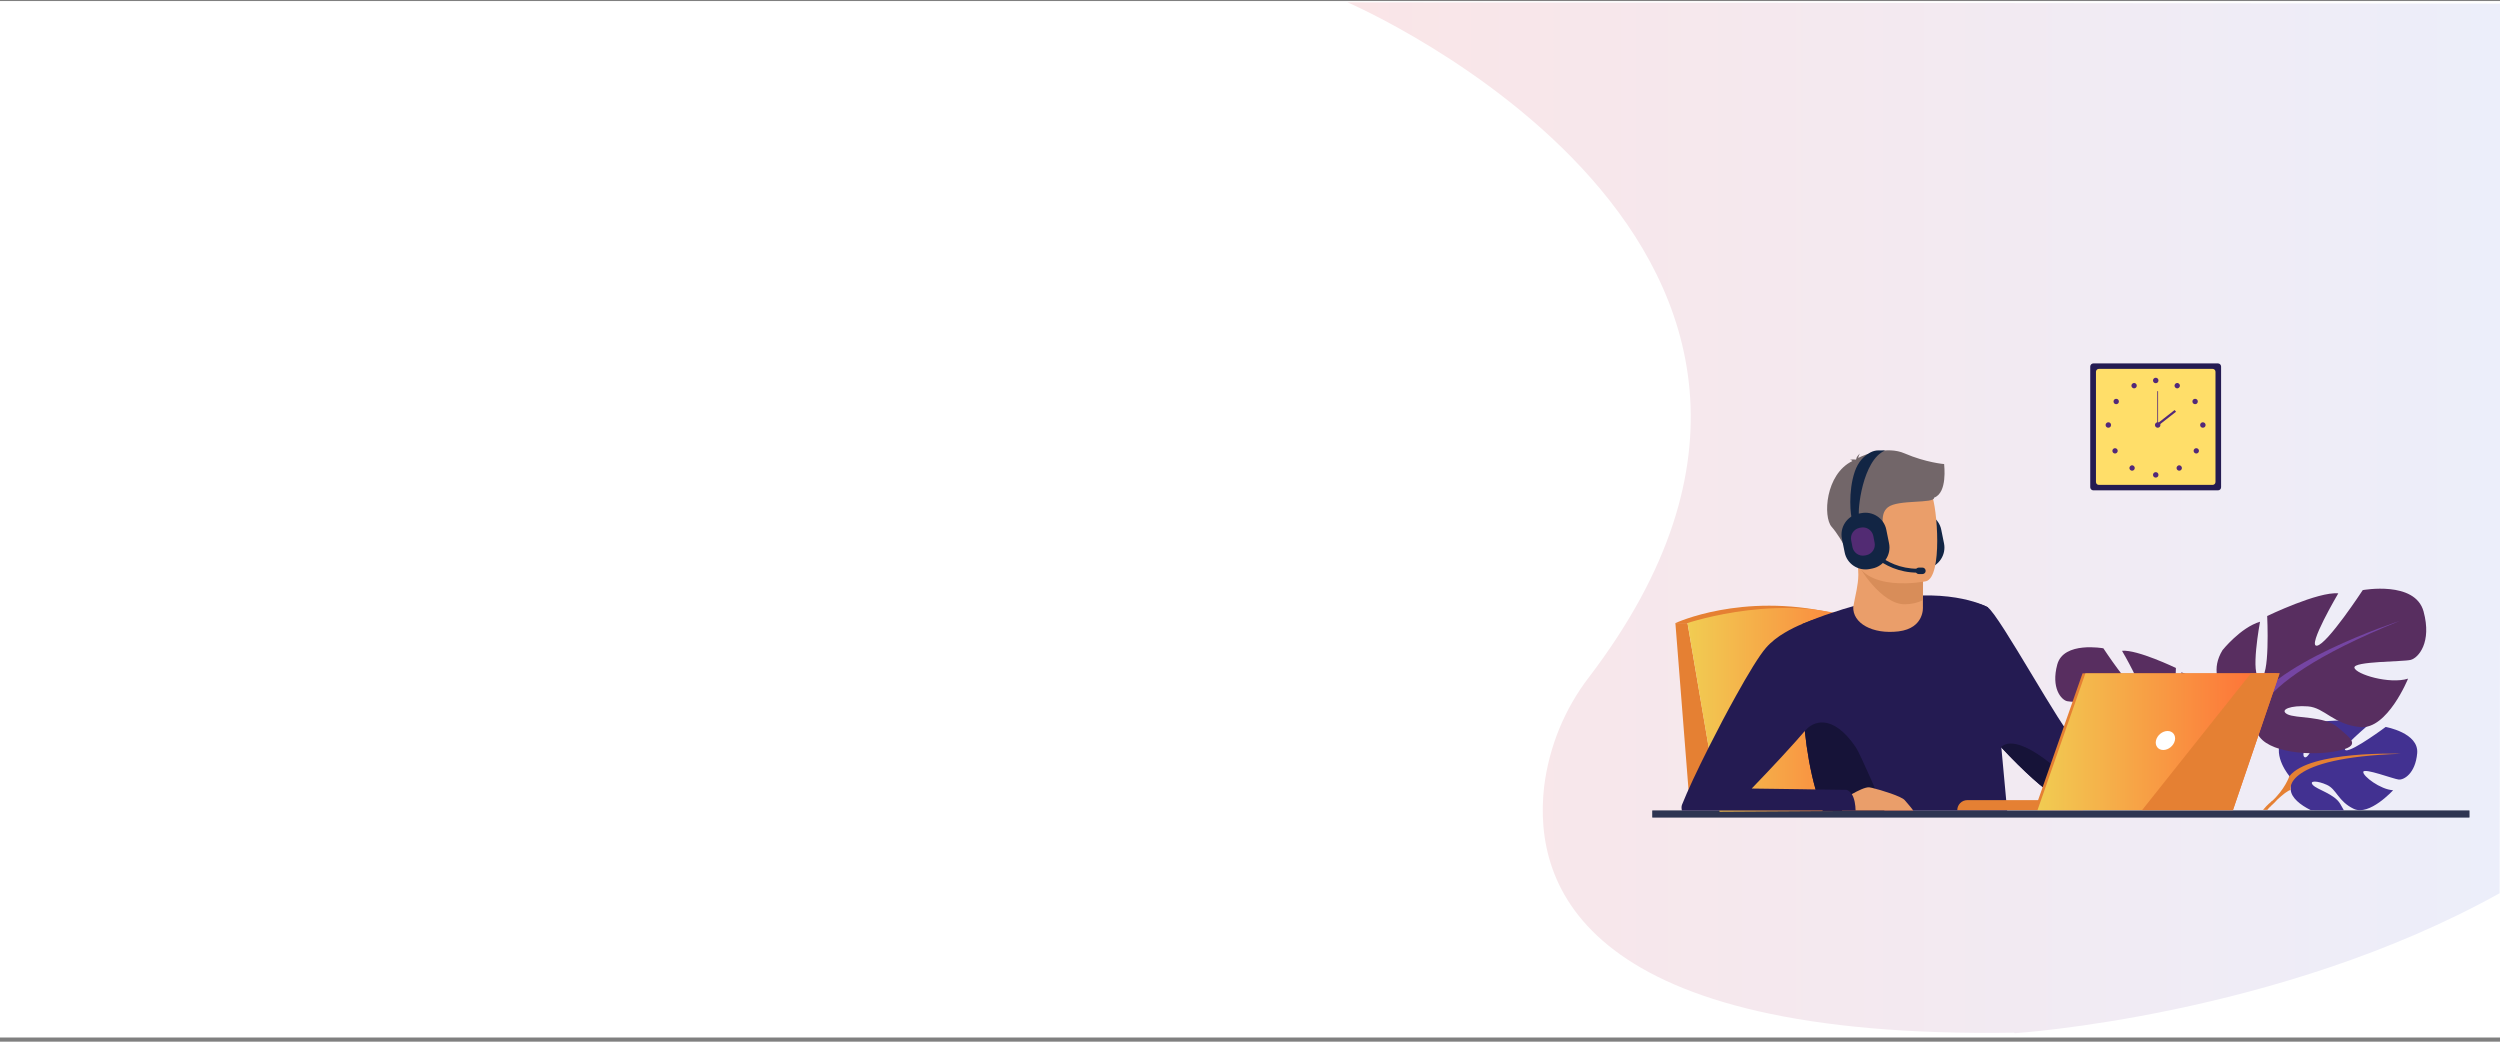 <?xml version="1.0" encoding="utf-8"?>
<!-- Generator: Adobe Illustrator 24.1.1, SVG Export Plug-In . SVG Version: 6.00 Build 0)  -->
<svg version="1.1" id="Layer_1" xmlns="http://www.w3.org/2000/svg" xmlns:xlink="http://www.w3.org/1999/xlink" x="0px" y="0px"
	 viewBox="0 0 1920 800" style="enable-background:new 0 0 1920 800;" xml:space="preserve">
<rect x="0" y="0" width="1920" height="800" fill="#808080" stroke="none"/>
<style type="text/css">
	.st0{fill:#FFFFFF;}
	.st1{fill:url(#SVGID_1_);}
	.st2{fill:#241B52;}
	.st3{fill:#FFDE69;}
	.st4{fill:#522879;}
	.st5{fill:#2E3552;}
	.st6{fill:#E58033;}
	.st7{fill:#122544;}
	.st8{clip-path:url(#SVGID_3_);}
	.st9{fill:url(#path434_1_);}
	.st10{fill:#423191;}
	.st11{fill:#582E60;}
	.st12{fill:#522B73;}
	.st13{fill:#FF753C;}
	.st14{fill:#7545A3;}
	.st15{fill:#EA9E6A;}
	.st16{fill:#D88D59;}
	.st17{fill:#726669;}
	.st18{fill:#161338;}
	.st19{clip-path:url(#SVGID_5_);}
	.st20{fill:url(#path492_1_);}
</style>
<g>
	<rect x="-2.8" y="0.8" class="st0" width="1923" height="796"/>
	
		<linearGradient id="SVGID_1_" gradientUnits="userSpaceOnUse" x1="1033.9" y1="399.66" x2="1919.7" y2="399.66" gradientTransform="matrix(1 0 0 1 1 -2.01)">
		<stop  offset="0" style="stop-color:#FAE5E7"/>
		<stop  offset="1" style="stop-color:#ECEEFA"/>
	</linearGradient>
	<path class="st1" d="M1547.3,793.5c0,0,202.4-12.9,372.4-107.5l1-683.2l-885.8-1c0,0,437.2,187.8,185.5,518.2
		c-18.8,24.4-30.7,53.5-34.5,84.1c-8.9,77.6,31.9,194.1,361,189L1547.3,793.5z"/>
	<g>
		<path id="path378" class="st2" d="M1703.4,376.6h-95.7c-1.3,0-2.4-1.1-2.4-2.4v-92.7c0-1.3,1.1-2.4,2.4-2.4h95.7
			c1.3,0,2.4,1.1,2.4,2.4v92.7C1705.8,375.5,1704.8,376.6,1703.4,376.6"/>
		<path id="path380" class="st3" d="M1699.3,372.4h-87.4c-1.2,0-2.2-1-2.2-2.2v-84.7c0-1.2,1-2.2,2.2-2.2h87.4c1.2,0,2.2,1,2.2,2.2
			v84.7C1701.5,371.4,1700.5,372.4,1699.3,372.4"/>
		<path id="path382" class="st4" d="M1653.5,292.2c0-1.1,0.9-2.1,2.1-2.1c1.2,0,2.1,0.9,2.1,2.1c0,1.2-0.9,2.1-2.1,2.1
			C1654.4,294.3,1653.5,293.4,1653.5,292.2"/>
		<path id="path384" class="st4" d="M1670.3,295.2c0.6-1,1.8-1.4,2.8-0.8c1,0.6,1.4,1.8,0.8,2.8s-1.8,1.4-2.8,0.8
			C1670.1,297.4,1669.7,296.2,1670.3,295.2"/>
		<path id="path386" class="st4" d="M1684.7,306.6c1-0.6,2.3-0.3,2.9,0.6c0.6,1,0.3,2.3-0.6,2.9c-1,0.6-2.3,0.3-2.9-0.6
			C1683.5,308.5,1683.7,307.2,1684.7,306.6"/>
		<path id="path388" class="st4" d="M1691.8,324.3c1.1,0,2.1,0.9,2.1,2.1c0,1.2-0.9,2.1-2.1,2.1c-1.2,0-2.1-0.9-2.1-2.1
			C1689.7,325.2,1690.7,324.3,1691.8,324.3"/>
		<path id="path390" class="st4" d="M1688.2,344.8c0.8,0.8,0.8,2.1,0,2.9c-0.8,0.8-2.1,0.8-2.9,0c-0.8-0.8-0.8-2.1,0-2.9
			C1686.1,344,1687.4,344,1688.2,344.8"/>
		<path id="path392" class="st4" d="M1675.1,358c0.8,0.8,0.8,2.1,0,2.9c-0.8,0.8-2.1,0.8-2.9,0c-0.8-0.8-0.8-2.1,0-2.9
			C1673,357.1,1674.3,357.1,1675.1,358"/>
		<path id="path394" class="st4" d="M1653.5,364.7c0-1.1,0.9-2.1,2.1-2.1c1.2,0,2.1,0.9,2.1,2.1c0,1.2-0.9,2.1-2.1,2.1
			C1654.4,366.8,1653.5,365.9,1653.5,364.7"/>
		<path id="path396" class="st4" d="M1640.8,295.2c-0.6-1-1.8-1.4-2.8-0.8c-1,0.6-1.4,1.8-0.8,2.8c0.6,1,1.8,1.4,2.8,0.8
			C1641,297.4,1641.3,296.2,1640.8,295.2"/>
		<path id="path398" class="st4" d="M1626.4,306.6c-1-0.6-2.3-0.3-2.9,0.6c-0.6,1-0.3,2.3,0.6,2.9c1,0.6,2.3,0.3,2.9-0.6
			C1627.6,308.5,1627.3,307.2,1626.4,306.6"/>
		<path id="path400" class="st4" d="M1619.2,324.3c-1.1,0-2.1,0.9-2.1,2.1c0,1.2,0.9,2.1,2.1,2.1s2.1-0.9,2.1-2.1
			C1621.3,325.2,1620.4,324.3,1619.2,324.3"/>
		<path id="path402" class="st4" d="M1622.9,344.8c-0.8,0.8-0.8,2.1,0,2.9c0.8,0.8,2.1,0.8,2.9,0c0.8-0.8,0.8-2.1,0-2.9
			C1625,344,1623.7,344,1622.9,344.8"/>
		<path id="path404" class="st4" d="M1636,358c-0.8,0.8-0.8,2.1,0,2.9c0.8,0.8,2.1,0.8,2.9,0c0.8-0.8,0.8-2.1,0-2.9
			C1638.1,357.1,1636.8,357.1,1636,358"/>
		<path id="path406" class="st4" d="M1655,326.4c0-1.1,0.9-2.1,2.1-2.1c1.2,0,2.1,0.9,2.1,2.1c0,1.2-0.9,2.1-2.1,2.1
			C1655.9,328.5,1655,327.5,1655,326.4"/>
		<path id="path408" class="st4" d="M1657.4,326.4h-0.6v-26h0.6V326.4"/>
		<path id="path410" class="st4" d="M1657.4,327l-1.1-1.3l13.8-10.8l1.1,1.3L1657.4,327"/>
		<path id="path412" class="st5" d="M1896.4,627.9h-627.3c-0.1,0-0.2-0.1-0.2-0.2v-5.1c0-0.1,0.1-0.2,0.2-0.2h627.3
			c0.1,0,0.2,0.1,0.2,0.2v5.1C1896.6,627.8,1896.5,627.9,1896.4,627.9"/>
		<path id="path414" class="st6" d="M1296,478.5h-9.3l11.3,143.5h22.5L1296,478.5"/>
		<path id="path416" class="st7" d="M1480.2,436.6l-2,0.4c-8.9,1.8-17.6-4-19.3-12.8l-2.1-10.4c-1.8-8.9,4-17.6,12.8-19.3l2-0.4
			c8.9-1.8,17.6,4,19.3,12.8l2.1,10.4C1494.8,426.1,1489,434.8,1480.2,436.6"/>
		<path id="path418" class="st6" d="M1286.8,478.5c0,0,50.6-23.7,119.9-7.9l-110.6,7.9H1286.8"/>
		<g id="g420">
			<g>
				<defs>
					<path id="SVGID_2_" d="M1320.6,623.4L1296,478.5c0,0,77.5-26,137.6,0l35.8,144L1320.6,623.4z"/>
				</defs>
				<clipPath id="SVGID_3_">
					<use xlink:href="#SVGID_2_"  style="overflow:visible;"/>
				</clipPath>
				<g id="g422" class="st8">
					
						<linearGradient id="path434_1_" gradientUnits="userSpaceOnUse" x1="-0.813" y1="801.96" x2="-0.584" y2="801.96" gradientTransform="matrix(756.372 0 0 -756.372 1911.173 607125.188)">
						<stop  offset="0" style="stop-color:#F1CC52"/>
						<stop  offset="1" style="stop-color:#FF6935"/>
					</linearGradient>
					<path id="path434" class="st9" d="M1320.6,623.4L1296,478.5c0,0,77.5-26,137.6,0l35.8,144L1320.6,623.4"/>
				</g>
			</g>
		</g>
		<path id="path436" class="st10" d="M1856.4,578.5c-1.4,15.7-10.3,20.6-14.2,20.2c-3.9-0.4-26.7-9.1-27.2-5.9
			c-0.5,3.2,13.2,13.6,22.9,14.1c0,0-18.2,20-30.2,14.3c-12.1-5.8-13.1-15-20.6-18.4c-7.5-3.4-14-3.4-10.8,0.1
			c3.1,3.5,16.7,6.9,21,14.5c1,1.8,2,3.5,2.8,4.9l-25.4-0.1c-8.1-4-14.9-9.5-15.4-15.5c0-0.5-0.1-0.9-0.1-1.3
			c-0.8-9.2-0.8-9.2-0.8-9.2s-13.1-15.2-6.3-27.9c1.1-2.1,2.8-4.1,5.2-6c0,0,12.2-7.4,22.1-6.8c0,0-7.7,12.9-9.8,20.6
			c-0.8,2.7-0.8,4.8,0.3,5.4c1.3,0.7,3-1.3,4.7-4.4c4.3-7.8,9.1-23,9.1-23s7.3-0.7,15.6-0.8c3.7,0,7.7,0,11.2,0.3
			c3.9,0.3,7.4,1,9.7,2.1c0,0-0.5,0.4-1.3,1.1c-1.2,1-3.2,2.7-5.4,4.7c-6.6,5.8-15.1,14-11.9,14.7c2.6,0.6,10.7-4.2,17.9-9
			c6.7-4.4,12.7-8.9,12.7-8.9S1857.8,562.8,1856.4,578.5"/>
		<path id="path438" class="st6" d="M1843.7,578.9c0,0-70-2.7-85.5,17.3c0,0-3.4,10.2-13.9,19.6l-1.6,4.5c0,0,12.1-12.8,16.5-13.6
			C1759.2,606.7,1752.4,581.9,1843.7,578.9"/>
		<path id="path440" class="st6" d="M1747.3,615.7c-0.6,0.7-1.5,1.6-2.8,2.7l0,0c-0.4,0.4-0.9,0.9-1.3,1.3c-0.6,0.7-1.3,1.5-1.9,2.3
			l-3.3,0c3.4-4.1,6.3-6.3,6.3-6.3s0,0,0,0C1744.6,615.6,1750.6,612,1747.3,615.7"/>
		<path id="path442" class="st11" d="M1681.9,570.2c0,0,28.2-15.8,15.1-37.3c0,0-10.5-13.2-21.8-16.6c0,0,6,32,0,32.8
			c-6,0.8-4.1-36.1-4.1-36.1s-29.7-14.3-41.4-13.2c0,0,18.4,31.3,12.4,30.5c-6-0.8-26.7-32.4-26.7-32.4s-30.5-5.6-35.4,12.4
			c-4.9,18.1,3,27.1,7.5,28.2c4.5,1.1,33.5,0.8,32.8,4.5c-0.8,3.8-20.3,9.8-31.3,6.4c0,0,12,29.7,27.9,28.2
			c15.8-1.5,20.7-11.3,30.5-12c9.8-0.8,16.9,1.9,12,4.5c-4.9,2.6-21.5,0.9-29.4,7.6c-7.9,6.7-14.3,10.9,0.4,13.9s41,1.1,46.3-10.2
			C1681.9,570.2,1681.9,570.2,1681.9,570.2"/>
		<path id="path444" class="st12" d="M1593.7,516c0,0,79.1,25.6,88.1,54.2c0,0-0.4,12.8,7.5,27.5v5.6c0,0-8.3-19.2-12.8-21.8
			C1676.6,581.5,1694.3,556.6,1593.7,516"/>
		<path id="path446" class="st13" d="M1696.7,622.1l-4.5,0c-0.1-6.5-0.9-13.9-3.1-19.5c0,0,0,0,0,0c-0.3-0.7-0.6-1.4-0.9-2
			c0,0,0,0,0,0c-0.9-1.8-1.6-3.2-2-4.2l0,0c-2.3-5.7,3.2,1.3,3.2,1.3S1696,607.8,1696.7,622.1"/>
		<path id="path448" class="st11" d="M1726.8,548.4c0,0-37.2-20.8-19.9-49.1c0,0,13.9-17.4,28.8-21.8c0,0-7.9,42.2,0,43.2
			c7.9,1,5.5-47.6,5.5-47.6s39.2-18.9,54.6-17.4c0,0-24.3,41.2-16.4,40.2c7.9-1,35.2-42.7,35.2-42.7s40.2-7.4,46.7,16.4
			c6.5,23.8-4,35.7-9.9,37.2c-6,1.5-44.2,1-43.2,6c1,5,26.8,12.9,41.2,8.4c0,0-15.9,39.2-36.7,37.2c-20.8-2-27.3-14.9-40.2-15.9
			c-12.9-1-22.3,2.5-15.9,6c6.5,3.5,28.3,1.1,38.7,10c10.4,8.9,18.9,14.3-0.5,18.3s-54.1,1.5-61-13.4
			C1726.8,548.4,1726.8,548.4,1726.8,548.4"/>
		<path id="path450" class="st14" d="M1842.9,476.9c0,0-104.2,33.8-116.1,71.5c0,0,0.5,16.9-9.9,36.2v7.4c0,0,10.9-25.3,16.9-28.8
			C1733.7,563.3,1710.4,530.5,1842.9,476.9"/>
		<path id="path452" class="st13" d="M1721.1,582.9C1721.1,582.9,1721.1,582.9,1721.1,582.9c-0.5,1.3-1.4,3.1-2.6,5.5c0,0,0,0,0,0
			c-0.4,0.8-0.8,1.7-1.2,2.6c0,0,0,0,0,0c-3.6,8.9-4.3,21.3-4.1,31l-6,0c-0.7-21.7,9.7-37.5,9.7-37.5s0,0,0,0
			C1717,584.4,1724.1,575.5,1721.1,582.9"/>
		<path id="path454" class="st2" d="M1541.5,622.5h-141.6c-2.1-5.1-3.9-10.5-5.5-16.1c-4-14.1-6.7-29.7-8.3-44.9
			c0-0.2,0-0.4-0.1-0.6c-2.9-26.4-2.9-51.9-2.5-67.1c0.2-8.8,0.6-14.3,0.6-14.5v0c0.3-0.1,0.6-0.3,0.9-0.4
			c7.5-3.2,14.7-5.9,21.6-8.2c0,0,0.1,0,0.1,0c5.8-2,11.4-3.7,16.8-5.2c9.4-2.6,18.2-4.5,26.4-5.8c9.6-1.5,18.3-2.2,26-2.4
			c0.4,0,0.7,0,1,0c2.1,0,4,0,6,0c19.4,0.4,32.3,4.3,38.8,6.8c0.9,0.4,1.7,0.7,2.3,1c0.1,0,0.2,0.1,0.3,0.1c0.7,0.3,1.3,0.6,1.7,0.8
			c0,0,0.1,0.1,0.2,0.1c0.2,0.1,0.4,0.2,0.6,0.3l10.2,107.3L1541.5,622.5"/>
		<path id="path456" class="st2" d="M1682.5,599.3c-14.2,6.6-98.6,12.1-106.7,9.8c-4.2-1.2-21.6-16.5-39.1-35.4c0,0,0,0,0,0
			c-16.6-17.8-33.3-38.8-38.9-53.9c-11.6-31-1.6-58.6-1.6-58.6s21.5-0.1,30.3,5.2c8.8,5.3,59,97.7,65.7,100.2
			c6.7,2.5,86.2,7,95.3,11.3C1687.6,577.8,1696.7,592.7,1682.5,599.3"/>
		<path id="path458" class="st15" d="M1476.8,460.9l0,5.2c0,0,1.4,16.3-18.7,18.8c-20.1,2.4-35.4-6.3-34.8-18.9
			c1.8-9.8,3.8-16.5,3.9-24.5c0-3-0.2-6.2-0.7-9.8l39-0.8l11.5,1.9L1476.8,460.9"/>
		<path id="path460" class="st16" d="M1476.9,432.7l-0.1,28.3c-4.1,1.9-8.8,3.1-14,3.1c-17.9,0-35.8-28.8-36.3-32.4L1476.9,432.7"/>
		<path id="path462" class="st15" d="M1479.2,446.4c0,0-49.9,10.2-55.8-21c-5.9-31.2-16.2-50.9,15.4-58.7
			c31.6-7.8,40.1,2.9,44.6,12.9C1487.9,389.5,1492,443,1479.2,446.4"/>
		<path id="path464" class="st17" d="M1493.1,356.4c0,0-13.9-1.1-30.4-8.2c-13.3-5.8-30.1,0.6-35.6,3.5c0.1-0.9,0.5-2.1,1.3-3.3
			c0,0-2.5,1.7-2.8,4.2c-0.3,0.2-0.4,0.3-0.3,0.4c0,0-2.8-0.5-4.6,0.3c0,0,1.3-0.2,1.7,0.6c0,0.1,0.1,0.2,0.2,0.2
			c-20.8,10.1-22.6,42.9-15.9,50.5c8.1,9.1,17.8,29.7,17.8,29.7s3.5-4.9,2-12.9c-1.5-8,5.5-8.1,14.3-11.7c8.8-3.7,1.4-13.9,9.1-20.1
			c7.7-6.2,35.9-2.6,35.5-7.4C1495.8,378.4,1493.1,357.5,1493.1,356.4"/>
		<path id="path466" class="st18" d="M1399.9,622.5c-2.1-5.1-3.9-10.5-5.5-16.1c-4-14.1-6.7-29.7-8.3-44.9c0-0.2,0-0.4-0.1-0.6
			c0.1,0,0.3,0.3,0.4,0.2c5.5-6.7,20.6-14,38.8,12.7c3.6,5.3,19.6,42.6,22.1,48.8H1399.9"/>
		<path id="path468" class="st15" d="M1414.7,622.5c-0.4-2.4,0-5.4,1.9-9.2c0,0,2.3-1.5,5.4-3.3c4.6-2.6,10.9-5.8,13.8-5.3
			c0.5,0.1,1.2,0.2,2,0.4c6.8,1.6,22.6,6.5,25,9.4c2,2.4,4.7,5.3,6.5,7.9H1414.7"/>
		<path id="path470" class="st2" d="M1425.1,622.5h-133.4c-0.4-1.7-0.4-3.3,0.1-4.5c4-10.1,11.7-26.6,20.7-44.4
			c6.6-13.1,13.8-26.8,20.6-39c9.4-17,18.1-31.3,23.2-37.1c4-4.6,9.1-8.5,14.4-11.6c4.5-2.7,9.1-4.9,13.4-6.7v0
			c0.3-0.1,0.6-0.3,0.9-0.4c9.3-3.8,16.7-5.4,16.7-5.4s0.1,4.2,0.1,10.7c0,18.8-0.7,56.7-6.7,65.9c-1.7,2.6-4.8,6.5-8.7,11
			c-0.1,0.1-0.2,0.3-0.3,0.4c-2.1,2.5-4.4,5.1-6.9,7.9c-13.9,15.6-31.6,33.9-33.7,36.1c-0.1,0.1-0.2,0.2-0.2,0.2h0.3l37.4,0.5
			l11.5,0.2l23.8,0.3c1.6,0.7,2.9,1.9,3.9,3.3C1424.3,613.3,1425,618.2,1425.1,622.5"/>
		<path id="path472" class="st18" d="M1682.5,599.3c-14.2,6.6-98.6,12.1-106.7,9.8c-4.2-1.2-21.6-16.5-39.1-35.4
			c0.9,0.1,8.9-13.2,45.4,18.7c0,0,9.6,4.3,35.6,1.9C1643.8,591.9,1677.2,591,1682.5,599.3"/>
		<path id="path474" class="st6" d="M1599.7,622.2h-96.5l0,0c0-4.2,3.4-7.7,7.7-7.7h88.8V622.2"/>
		<path id="path476" class="st6" d="M1599.4,517.1h149.1l-35.8,105h-150.1L1599.4,517.1"/>
		<g id="g478">
			<g>
				<defs>
					<polygon id="SVGID_4_" points="1750.7,517.1 1714.9,622.2 1564.8,622.2 1601.6,517.1 					"/>
				</defs>
				<clipPath id="SVGID_5_">
					<use xlink:href="#SVGID_4_"  style="overflow:visible;"/>
				</clipPath>
				<g id="g480" class="st19">
					
						<linearGradient id="path492_1_" gradientUnits="userSpaceOnUse" x1="-1.873" y1="801.93" x2="-1.644" y2="801.93" gradientTransform="matrix(810.915 0 0 -810.915 3083.947 650866.375)">
						<stop  offset="0" style="stop-color:#F1CC52"/>
						<stop  offset="1" style="stop-color:#FF6935"/>
					</linearGradient>
					<path id="path492" class="st20" d="M1750.7,517.1l-35.8,105.1h-150.1l36.7-105.1H1750.7"/>
				</g>
			</g>
		</g>
		<path id="path494" class="st0" d="M1670.3,568.7c-0.9,4-4.9,7.3-8.9,7.3c-4,0-6.5-3.3-5.6-7.3c0.9-4,4.9-7.3,8.9-7.3
			C1668.7,561.4,1671.2,564.7,1670.3,568.7"/>
		<path id="path496" class="st6" d="M1750.7,517.1l-35.8,105.1h-69.8l83.6-105.1H1750.7"/>
		<path id="path498" class="st7" d="M1438,436.6l-2,0.4c-8.9,1.8-17.6-4-19.3-12.8l-2.1-10.4c-1.8-8.9,4-17.6,12.8-19.3l2-0.4
			c8.9-1.8,17.6,4,19.3,12.8l2.1,10.4C1452.6,426.1,1446.8,434.8,1438,436.6"/>
		<path id="path500" class="st7" d="M1422.5,399.2c-1.3-2.4-3.3-21.7,2-37.1c2.6-7.4,6.7-11.7,11.9-14.6c1.9-1,4-1.6,6.1-1.6
			l5.2,0.1c-17.3,7.3-21.3,46.4-19.9,50.5c0-0.1-0.1-0.2-0.1-0.3L1422.5,399.2"/>
		<path id="path502" class="st7" d="M1472.8,439.8c-29,0-43.3-22.9-43.5-23.1l2.6-1.6l-1.3,0.8l1.3-0.8c0.1,0.2,13.6,21.7,40.9,21.7
			c0.2,0,0.4,0,0.5,0l0,3C1473.2,439.8,1473,439.8,1472.8,439.8"/>
		<path id="path504" class="st12" d="M1433.3,426.4l-1,0.2c-4.4,0.9-8.7-2-9.6-6.4l-1-5.2c-0.9-4.4,2-8.7,6.4-9.6l1-0.2
			c4.4-0.9,8.7,2,9.6,6.4l1,5.2C1440.6,421.2,1437.7,425.5,1433.3,426.4"/>
		<path id="path506" class="st7" d="M1476.4,440.9h-2.7c-1.4,0-2.5-1.1-2.5-2.5l0,0c0-1.4,1.1-2.5,2.5-2.5h2.7
			c1.4,0,2.5,1.1,2.5,2.5l0,0C1479,439.7,1477.8,440.9,1476.4,440.9"/>
	</g>
</g>
</svg>
